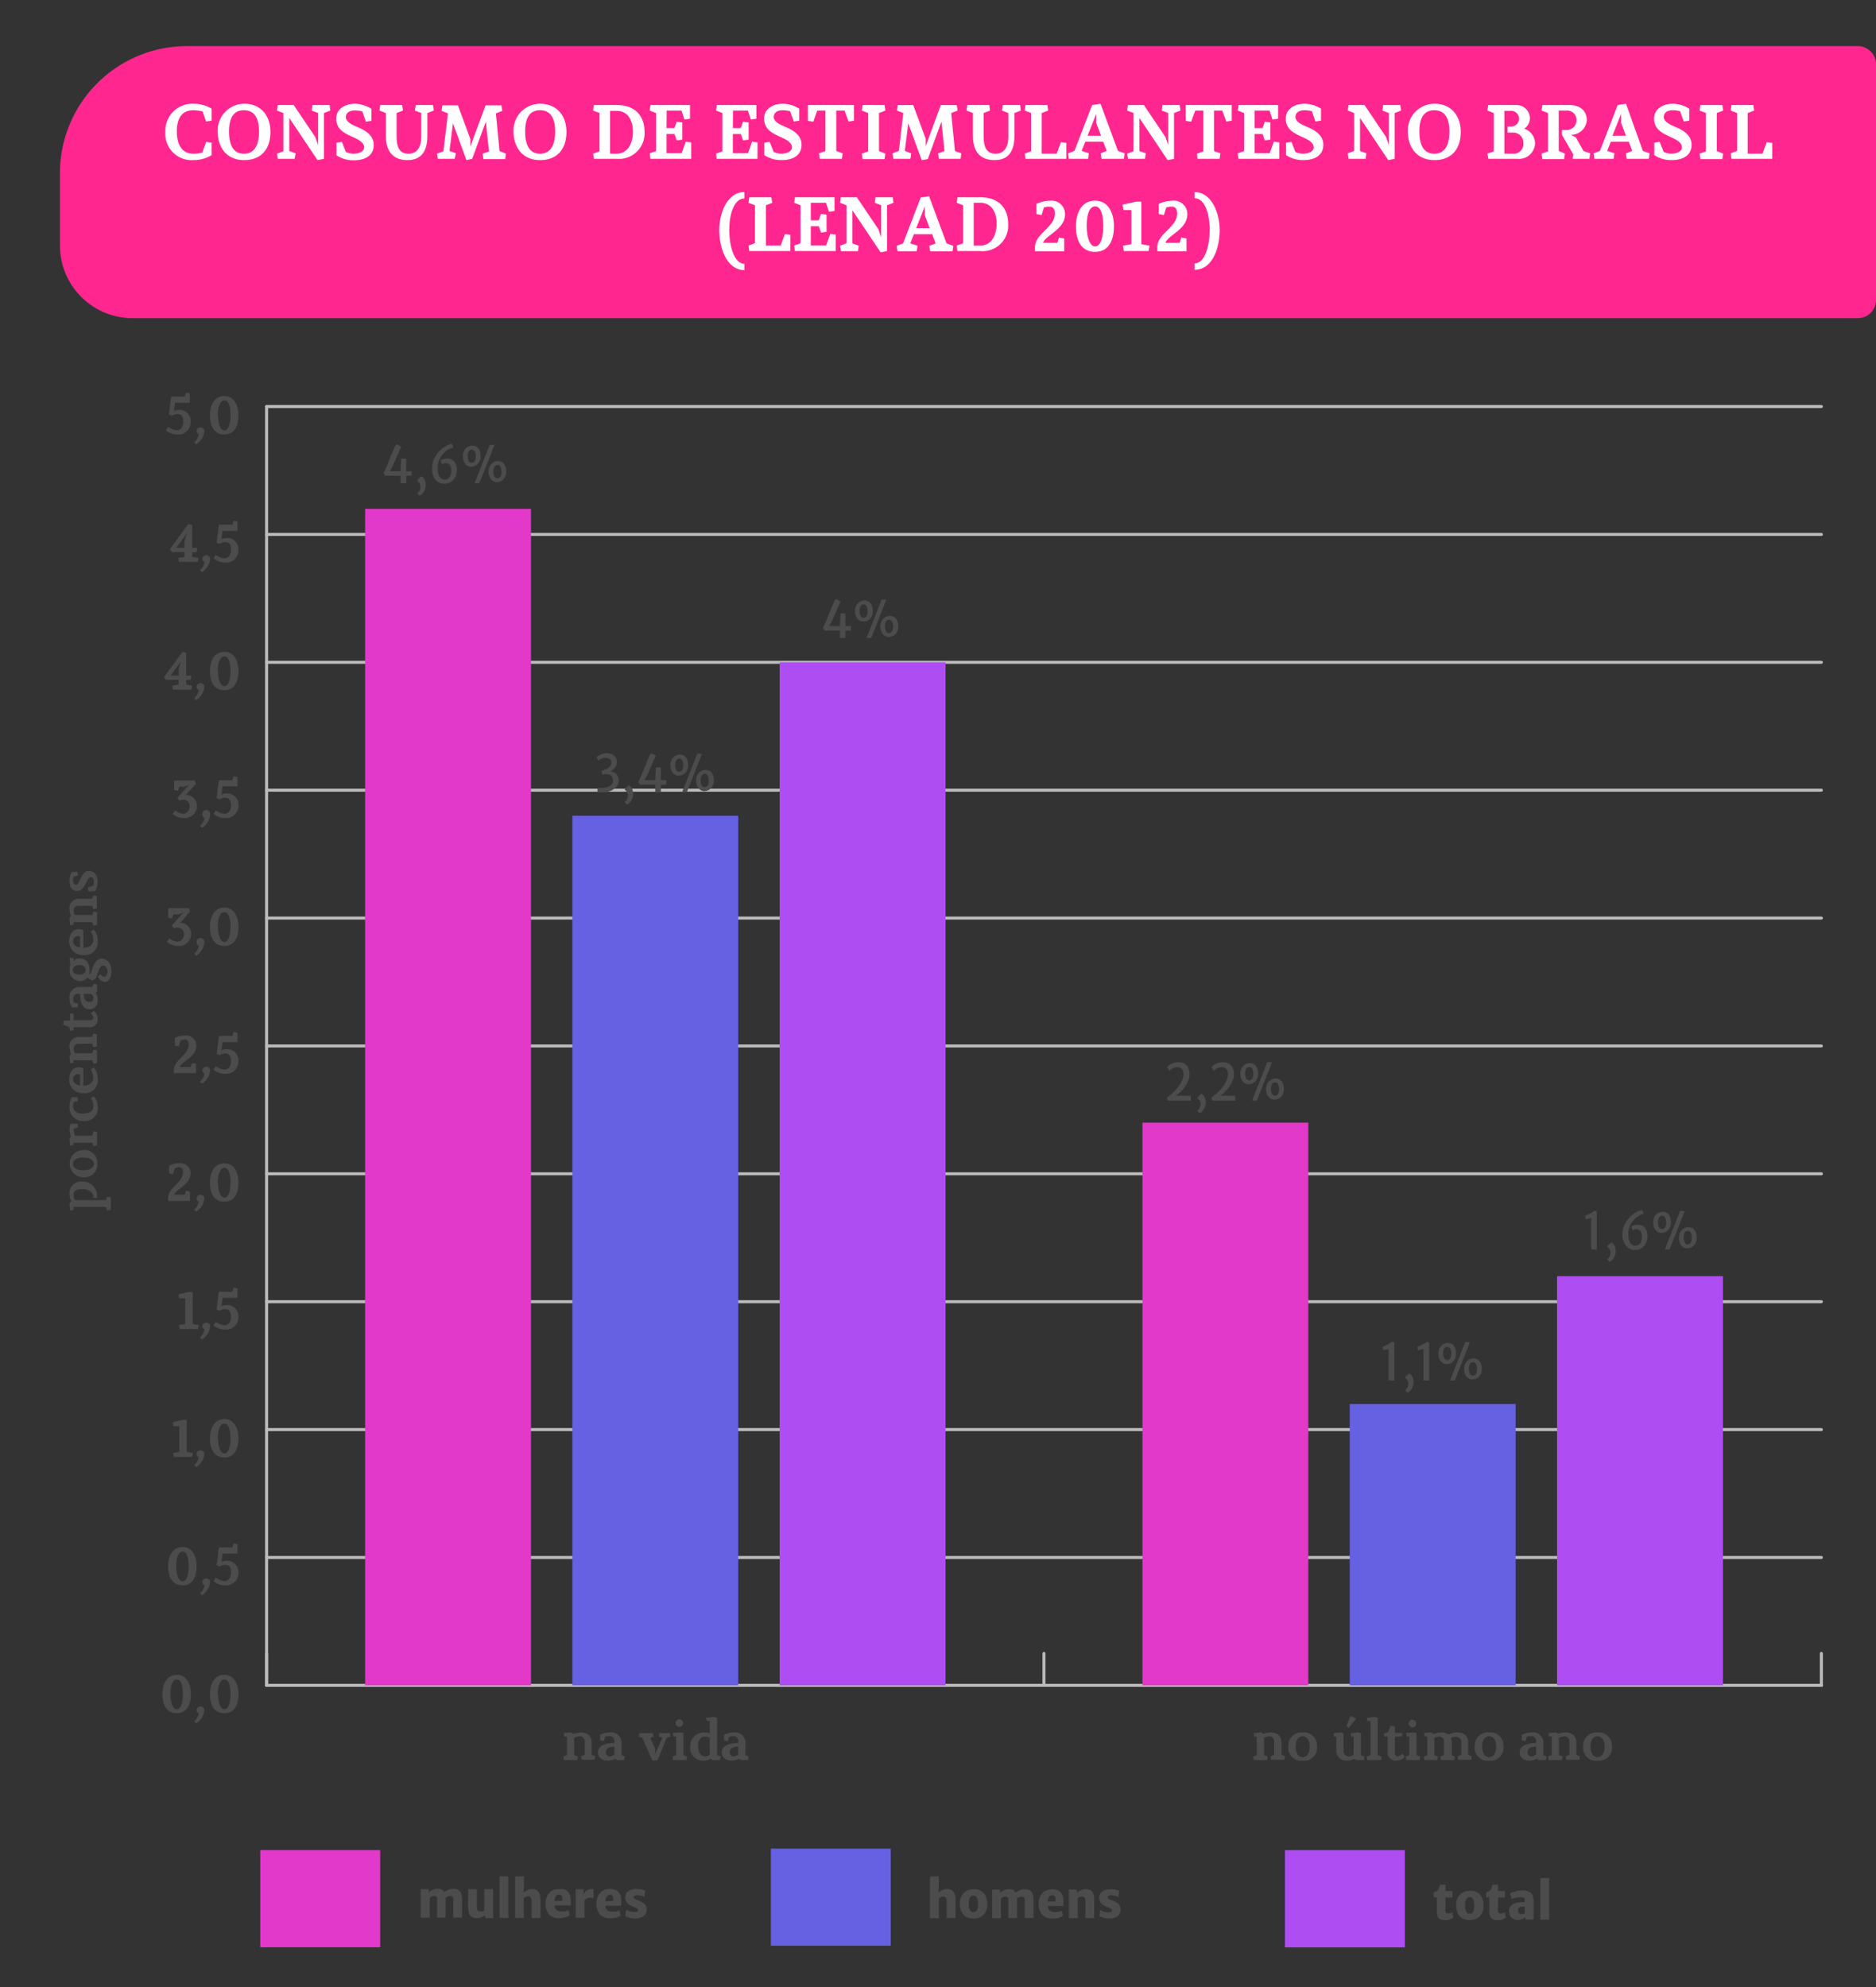 <svg id="Camada_1" data-name="Camada 1" xmlns="http://www.w3.org/2000/svg" viewBox="0 0 292.93 310.32"><rect x="0" y="0" width="292.93" height="310.32" fill="#333333" stroke="none"/><defs><style>.cls-1{fill:#efefef;opacity:0;}.cls-2{fill:#ff278f;}.cls-3{fill:#fff;}.cls-4,.cls-5{fill:none;stroke:#bcbcbc;stroke-width:0.47px;}.cls-4{stroke-linecap:round;stroke-linejoin:round;}.cls-5{stroke-miterlimit:10;}.cls-6{fill:#4c4c4c;}.cls-7{fill:#e239ca;}.cls-8{fill:#6660e2;}.cls-9{fill:#ae4ef2;}</style></defs><title>info13</title><rect id="Fundo" class="cls-1" width="292.82" height="310.32"/><g id="Título"><path class="cls-2" d="M290.09,49.68H20.7A11.34,11.34,0,0,1,9.36,38.34V27A19.84,19.84,0,0,1,29.2,7.2H290.09A2.84,2.84,0,0,1,292.93,10V46.85A2.84,2.84,0,0,1,290.09,49.68Z"/><g id="Título-2" data-name="Título"><path class="cls-3" d="M31.58,23.83l.62-1.67.85.12v1.94a5.4,5.4,0,0,1-2.84.78,4.11,4.11,0,0,1-4.39-4.4,4.22,4.22,0,0,1,4.39-4.4,5.41,5.41,0,0,1,2.84.77v1.87l-.87.13-.55-1.57a6,6,0,0,0-1.42-.19c-1.67,0-2.6,1.07-2.6,3.33,0,1.63.54,3.46,2.6,3.46A6.18,6.18,0,0,0,31.58,23.83Z"/><path class="cls-3" d="M42.23,20.6c0,2.47-1.26,4.4-4.13,4.4S34,22.81,34,20.6a4.17,4.17,0,0,1,4.14-4.4C40.78,16.2,42.23,18.13,42.23,20.6Zm-6.47-.06c0,2.27.78,3.46,2.34,3.46s2.35-1.25,2.35-3.46-.81-3.33-2.35-3.33S35.76,18.28,35.76,20.54Z"/><path class="cls-3" d="M44.25,17.65l-1-.39.12-.86h2.49l3.37,5,.44,1.25v-5l-1-.39.12-.86h2.68l.11.86-1,.39V24.8l-1,.2-4.41-6.58v5.16l1,.37L46,24.8H43.38L43.25,24l1-.39Z"/><path class="cls-3" d="M55.43,16.2A5.06,5.06,0,0,1,58,17v1.87l-.87.13-.56-1.61a4.68,4.68,0,0,0-1.14-.15c-.88,0-1.42.39-1.42,1.07,0,.87,1.43,1.34,1.89,1.57,1.26.52,2.46,1.32,2.46,2.75s-1,2.4-3.17,2.4a4.74,4.74,0,0,1-2.65-.78V22.28l.85-.12L54,23.73a3.23,3.23,0,0,0,1.11.27c1,0,1.75-.38,1.75-1,0-.95-1.43-1.42-2.26-1.83s-2.1-1-2.1-2.67C52.5,17,53.89,16.2,55.43,16.2Z"/><path class="cls-3" d="M60.25,21.21V17.65l-1-.39.12-.86H62.8l.12.86-1,.39v3.64c0,1.91.6,2.71,1.86,2.71s2-.9,2-2.69V17.65l-1-.39.15-.86h2.68l.12.86-1,.39v3.56c0,3.11-1.58,3.79-3.12,3.79S60.25,24.34,60.25,21.21Z"/><path class="cls-3" d="M72.83,25l-2.1-5.74-.54,4.3,1,.39L71,24.8H68.38L68.24,24l1-.39.7-5.91-1-.39.14-.86H71.5l1.94,5.25v1.19l2.38-6.44h2.47l.14.86-1,.39L78,23.58,79,24l-.12.85H75.48L75.36,24l1-.37L75.86,19,73.73,24.8Z"/><path class="cls-3" d="M88.45,20.6c0,2.47-1.26,4.4-4.13,4.4s-4.13-2.19-4.13-4.4a4.16,4.16,0,0,1,4.13-4.4C87,16.2,88.45,18.13,88.45,20.6ZM82,20.54c0,2.27.78,3.46,2.33,3.46s2.36-1.25,2.36-3.46-.82-3.33-2.36-3.33S82,18.28,82,20.54Z"/><path class="cls-3" d="M92.61,24l1-.37V17.65l-1-.39.12-.86h3.55c3,0,4.36,1.82,4.36,4.14a4,4,0,0,1-4.4,4.26h-3.5Zm2.65,0h1c1.76,0,2.57-1.62,2.57-3.43s-.81-3.26-2.57-3.26h-1Z"/><path class="cls-3" d="M104.08,20h1.23l.36-1,.87.12V21.8l-.86.12-.37-1h-1.23v3h2.36l.64-1.8.85.12V24.8h-6.37l-.12-.85,1-.37V17.65l-1-.39.13-.86h6.17v2.14l-.86.13-.47-1.41h-2.31Z"/><path class="cls-3" d="M114.43,20h1.24l.36-1,.86.12V21.8l-.85.12-.37-1h-1.24v3h2.37l.63-1.8.85.12V24.8h-6.37L111.8,24l1-.37V17.65l-1-.39.13-.86h6.18v2.14l-.86.13-.47-1.41h-2.32Z"/><path class="cls-3" d="M122.23,16.2a5,5,0,0,1,2.57.77v1.87l-.86.13-.57-1.61a4.68,4.68,0,0,0-1.14-.15c-.87,0-1.41.39-1.41,1.07,0,.87,1.43,1.34,1.88,1.57,1.26.52,2.46,1.32,2.46,2.75s-1,2.4-3.17,2.4a4.74,4.74,0,0,1-2.65-.78V22.28l.85-.12.62,1.57a3.17,3.17,0,0,0,1.1.27c1,0,1.75-.38,1.75-1,0-.95-1.43-1.42-2.25-1.83s-2.1-1-2.1-2.67C119.31,17,120.7,16.2,122.23,16.2Z"/><path class="cls-3" d="M133.35,16.4v2.45l-.85.13-.63-1.72h-1.29v6.32l1,.37-.12.85H128l-.12-.85,1-.37V17.26h-1.27L127,19l-.85-.13V16.4Z"/><path class="cls-3" d="M138.25,24l-.14.85H134.7l-.14-.85,1-.37V17.65l-1-.39.14-.86h3.41l.14.86-1,.39v5.93Z"/><path class="cls-3" d="M143.92,25l-2.1-5.74-.54,4.3,1,.39-.12.85h-2.66l-.15-.85,1-.39.7-5.91-1-.39.13-.86h2.41l1.95,5.25v1.19l2.37-6.44h2.47l.15.86-1,.39.58,5.93,1,.37-.12.85h-3.39l-.12-.85,1-.37L147,19l-2.13,5.84Z"/><path class="cls-3" d="M151.92,21.21V17.65l-1-.39.12-.86h3.43l.12.86-1,.39v3.64c0,1.91.6,2.71,1.86,2.71s2-.9,2-2.69V17.65l-1-.39.14-.86h2.69l.12.86-1,.39v3.56c0,3.11-1.57,3.79-3.12,3.79S151.92,24.34,151.92,21.21Z"/><path class="cls-3" d="M163.66,17.26l-1,.39V24H165l.66-1.8.85.12V24.8h-6.37L160,24l1-.39V17.65l-1-.39.12-.86h3.43Z"/><path class="cls-3" d="M174.56,23.56l1.06.39-.13.85H172l-.14-.85.95-.39-.54-1.43h-2.81l-.57,1.43,1.13.38-.12.86h-3l-.13-.85,1-.39,2.76-7.16,1.31-.2Zm-3.39-5.78-1.35,3.41h2.1l-.75-2Z"/><path class="cls-3" d="M177,17.65l-1-.39.12-.86h2.49l3.37,5,.43,1.25v-5l-1-.39.12-.86h2.67l.12.86-1,.39V24.8l-1,.2-4.41-6.58v5.16l1,.37-.13.85h-2.65L176,24l1-.39Z"/><path class="cls-3" d="M192.33,16.4v2.45l-.85.13-.63-1.72h-1.29v6.32l1,.37-.12.85H187L186.9,24l1-.37V17.26h-1.27L186,19l-.85-.13V16.4Z"/><path class="cls-3" d="M195.9,20h1.24l.36-1,.86.12V21.8l-.85.12-.37-1H195.9v3h2.36l.64-1.8.85.12V24.8h-6.37l-.12-.85,1-.37V17.65l-1-.39.13-.86h6.18v2.14l-.87.13-.46-1.41H195.9Z"/><path class="cls-3" d="M203.7,16.2a5,5,0,0,1,2.57.77v1.87l-.87.13-.56-1.61a4.68,4.68,0,0,0-1.14-.15c-.88,0-1.42.39-1.42,1.07,0,.87,1.43,1.34,1.89,1.57,1.26.52,2.46,1.32,2.46,2.75s-1,2.4-3.17,2.4a4.74,4.74,0,0,1-2.65-.78V22.28l.85-.12.61,1.57a3.23,3.23,0,0,0,1.11.27c1,0,1.75-.38,1.75-1,0-.95-1.43-1.42-2.26-1.83s-2.1-1-2.1-2.67C200.77,17,202.16,16.2,203.7,16.2Z"/><path class="cls-3" d="M211.45,17.65l-1-.39.12-.86h2.49l3.37,5,.43,1.25v-5l-1-.39.12-.86h2.67l.12.86-1,.39V24.8l-1,.2-4.41-6.58v5.16l1,.37-.13.85h-2.65l-.13-.85,1-.39Z"/><path class="cls-3" d="M228.09,20.6c0,2.47-1.26,4.4-4.12,4.4s-4.14-2.19-4.14-4.4A4.16,4.16,0,0,1,224,16.2C226.64,16.2,228.09,18.13,228.09,20.6Zm-6.46-.06c0,2.27.78,3.46,2.34,3.46s2.35-1.25,2.35-3.46-.82-3.33-2.35-3.33S221.63,18.28,221.63,20.54Z"/><path class="cls-3" d="M232.25,24l1-.37V17.65l-1-.39.13-.86h4.33a2.1,2.1,0,0,1,2.18,2A2,2,0,0,1,238,20.1a2.42,2.42,0,0,1,1.69,2.29,2.51,2.51,0,0,1-2.78,2.41h-4.5Zm4.3,0a1.53,1.53,0,0,0,1.32-1.68,1.58,1.58,0,0,0-1.58-1.62h-.89v-.94h.51a1.23,1.23,0,1,0-.1-2.45h-.91V24Z"/><path class="cls-3" d="M244.36,24l-.14.85h-3.38l-.13-.85,1-.37V17.65l-1-.39.14-.86H245c1.8,0,2.77.93,2.77,2.41a2.47,2.47,0,0,1-2.5,2.24l.79.4,1.2,2.13,1.05.37-.13.85h-2.63l.12-.66-1.78-3.09v-.76h.77a1.5,1.5,0,0,0,1.5-1.48,1.46,1.46,0,0,0-1.6-1.55h-1.17v6.3Z"/><path class="cls-3" d="M256.52,23.56l1.06.39-.13.85H254l-.13-.85,1-.39-.54-1.43h-2.81l-.57,1.43,1.13.38-.12.86h-3l-.13-.85,1-.39,2.76-7.16,1.3-.2Zm-3.39-5.78-1.35,3.41h2.1l-.75-2Z"/><path class="cls-3" d="M261.2,16.2a5,5,0,0,1,2.57.77v1.87l-.86.13-.57-1.61a4.68,4.68,0,0,0-1.14-.15c-.87,0-1.41.39-1.41,1.07,0,.87,1.43,1.34,1.88,1.57,1.26.52,2.46,1.32,2.46,2.75s-1,2.4-3.17,2.4a4.76,4.76,0,0,1-2.65-.78V22.28l.85-.12.62,1.57a3.17,3.17,0,0,0,1.1.27c1,0,1.75-.38,1.75-1,0-.95-1.43-1.42-2.25-1.83s-2.1-1-2.1-2.67C258.28,17,259.67,16.2,261.2,16.2Z"/><path class="cls-3" d="M269.07,24l-.14.85h-3.41l-.14-.85,1-.37V17.65l-1-.39.14-.86h3.41l.14.86-1,.39v5.93Z"/><path class="cls-3" d="M273.9,17.26l-1,.39V24h2.31l.66-1.8.85.12V24.8h-6.36l-.12-.85,1-.39V17.65l-1-.39.12-.86h3.43Z"/><path class="cls-3" d="M112.31,35.91c0-2.48,1.15-5.92,3.93-5.92v1c-1.65,0-2.37,2.54-2.37,4.9s.7,5.3,2.37,5.3v1C113.26,42.11,112.31,38.37,112.31,35.91Z"/><path class="cls-3" d="M120.59,31.66l-1,.39v6.3h2.31l.66-1.8.85.12V39.2H117l-.12-.85,1-.39V32.05l-1-.39.12-.86h3.43Z"/><path class="cls-3" d="M126.6,34.4h1.24l.36-1,.86.12V36.2l-.85.12-.37-1H126.6v3H129l.64-1.8.85.12V39.2h-6.37l-.12-.85,1-.37V32.05l-1-.39.13-.86h6.18v2.14l-.87.13-.46-1.41H126.6Z"/><path class="cls-3" d="M132.17,32.05l-1-.39.12-.86h2.5l3.37,5,.43,1.25v-5l-1-.39.12-.86h2.68l.12.86-1,.39V39.2l-1,.2-4.42-6.58V38l1,.37-.13.85h-2.65l-.14-.85,1-.39Z"/><path class="cls-3" d="M147.8,38l1.06.39-.13.85h-3.49l-.14-.85,1-.39-.54-1.43H142.7L142.13,38l1.13.38-.12.86h-3l-.13-.85,1-.39,2.76-7.16,1.3-.2Zm-3.39-5.78-1.35,3.41h2.1l-.75-2Z"/><path class="cls-3" d="M149.39,38.35l1-.37V32.05l-1-.39.12-.86h3.55c3,0,4.36,1.82,4.36,4.14A4,4,0,0,1,153,39.2h-3.5Zm2.65,0h1c1.76,0,2.58-1.62,2.58-3.43s-.82-3.26-2.58-3.26h-1Z"/><path class="cls-3" d="M163,32.4l-.36,1.19-.8-.16V31.84a5.1,5.1,0,0,1,2.11-.5,2.1,2.1,0,0,1,2.35,2.09c0,2.4-3,3.25-3.43,4.49h2.22l.27-.83.81.15v2h-4.56v-.64c0-2.14,3.11-3.09,3.11-5.26,0-.79-.38-1.07-.81-1.07A2.37,2.37,0,0,0,163,32.4Z"/><path class="cls-3" d="M173.94,35.33c0,1.87-.63,4-2.94,4s-3-2-3-4,.83-4,3-4S173.94,33.45,173.94,35.33Zm-4.26,0c0,1.51.41,3.15,1.32,3.15s1.27-1.63,1.27-3.15S172,32.23,171,32.23,169.68,33.77,169.68,35.28Z"/><path class="cls-3" d="M176.66,38.13V32.8h-1.22l-.16-.84,2.13-.48h.81v6.65l1.27.24-.15.83h-3.85l-.15-.84Z"/><path class="cls-3" d="M182.1,32.4l-.36,1.19-.8-.16V31.84a5,5,0,0,1,2.11-.5,2.1,2.1,0,0,1,2.35,2.09c0,2.4-3,3.25-3.43,4.49h2.22l.27-.83.81.15v2h-4.56v-.64c0-2.14,3.1-3.09,3.1-5.26,0-.79-.37-1.07-.8-1.07A2.37,2.37,0,0,0,182.1,32.4Z"/><path class="cls-3" d="M188.89,35.85c0-2.36-.72-4.9-2.37-4.9V30c2.78,0,3.93,3.44,3.93,5.92s-.95,6.2-3.93,6.2v-1C188.2,41.15,188.89,38.22,188.89,35.85Z"/></g></g><g id="Gráfico"><line class="cls-4" x1="41.63" y1="263.17" x2="284.4" y2="263.17"/><line class="cls-5" x1="41.63" y1="263.17" x2="41.63" y2="258.18"/><line class="cls-4" x1="163.01" y1="263.17" x2="163.01" y2="258.18"/><line class="cls-4" x1="284.4" y1="263.17" x2="284.4" y2="258.18"/><path class="cls-6" d="M29.81,264.53c0,1.4-.47,3-2.2,3s-2.26-1.54-2.26-3,.63-3,2.26-3S29.81,263.13,29.81,264.53Zm-3.2,0c0,1.14.31,2.37,1,2.37s.95-1.22.95-2.37-.23-2.28-.95-2.28S26.61,263.36,26.61,264.49Z"/><path class="cls-6" d="M31.92,267a2.78,2.78,0,0,1-1.28,2.1l-.32-.33a1.83,1.83,0,0,0,.71-1.3H30.9a.71.71,0,0,1-.21-.47.62.62,0,0,1,1.23,0Z"/><path class="cls-6" d="M37.24,264.53c0,1.4-.47,3-2.21,3s-2.25-1.54-2.25-3,.62-3,2.25-3S37.24,263.13,37.24,264.53Zm-3.2,0c0,1.14.31,2.37,1,2.37s.95-1.22.95-2.37-.23-2.28-.95-2.28S34,263.36,34,264.49Z"/><path class="cls-6" d="M30.71,244.56c0,1.41-.47,3-2.2,3s-2.26-1.54-2.26-3,.63-3,2.26-3S30.71,243.16,30.71,244.56Zm-3.2,0c0,1.14.31,2.37,1,2.37s.95-1.22.95-2.37-.23-2.28-.95-2.28S27.51,243.39,27.51,244.52Z"/><path class="cls-6" d="M32.82,247a2.78,2.78,0,0,1-1.28,2.1l-.32-.33a1.83,1.83,0,0,0,.71-1.3H31.8a.69.69,0,0,1-.21-.47.62.62,0,0,1,1.23,0Z"/><path class="cls-6" d="M35.44,243.71a1.75,1.75,0,0,1,1.79,1.84,1.93,1.93,0,0,1-2.11,2,2.74,2.74,0,0,1-1.77-.66l.36-.55a2.37,2.37,0,0,0,1.36.54c.52,0,1-.43,1-1.31s-.29-1.21-.9-1.21a1.57,1.57,0,0,0-.87.27l-.48-.2.36-2.8h2.1l.2-.62.6.12v1.47H34.75l-.17,1.3A2,2,0,0,1,35.44,243.71Z"/><path class="cls-6" d="M28,226.7v-4h-.92l-.12-.63,1.6-.36h.61v5l.95.18-.11.62H27.15l-.11-.63Z"/><path class="cls-6" d="M31.92,227a2.78,2.78,0,0,1-1.28,2.1l-.32-.33a1.83,1.83,0,0,0,.71-1.3H30.9a.69.69,0,0,1-.21-.47.62.62,0,0,1,1.23,0Z"/><path class="cls-6" d="M37.24,224.59c0,1.41-.47,3-2.21,3s-2.25-1.54-2.25-3,.62-3,2.25-3S37.24,223.19,37.24,224.59Zm-3.2,0c0,1.13.31,2.36,1,2.36s.95-1.22.95-2.36-.23-2.29-.95-2.29S34,223.42,34,224.56Z"/><path class="cls-6" d="M28.93,206.73v-4H28l-.12-.63,1.6-.36h.61v5l.95.18-.11.62H28.05l-.11-.63Z"/><path class="cls-6" d="M32.82,207.06a2.78,2.78,0,0,1-1.28,2.1l-.32-.32a1.87,1.87,0,0,0,.71-1.31H31.8a.69.69,0,0,1-.21-.47.62.62,0,0,1,1.23,0Z"/><path class="cls-6" d="M35.44,203.77a1.75,1.75,0,0,1,1.79,1.84,1.93,1.93,0,0,1-2.11,2,2.68,2.68,0,0,1-1.77-.66l.36-.55a2.37,2.37,0,0,0,1.36.54c.52,0,1-.43,1-1.31,0-.73-.29-1.21-.9-1.21a1.57,1.57,0,0,0-.87.27l-.49-.19.36-2.8h2.11l.2-.62.6.11v1.47H34.75l-.17,1.3A2,2,0,0,1,35.44,203.77Z"/><path class="cls-6" d="M27.28,182.46l-.27.89-.6-.12V182a3.85,3.85,0,0,1,1.58-.37,1.58,1.58,0,0,1,1.77,1.57c0,1.8-2.28,2.44-2.58,3.37h1.67l.2-.62.61.11v1.47H26.24v-.48c0-1.61,2.33-2.32,2.33-4,0-.59-.28-.8-.61-.8A1.79,1.79,0,0,0,27.28,182.46Z"/><path class="cls-6" d="M31.92,187.09a2.76,2.76,0,0,1-1.28,2.1l-.32-.32a1.87,1.87,0,0,0,.71-1.31H30.9a.67.67,0,0,1-.21-.47.62.62,0,0,1,1.23,0Z"/><path class="cls-6" d="M37.24,184.65c0,1.41-.47,3-2.21,3s-2.25-1.54-2.25-3,.62-3,2.25-3S37.24,183.25,37.24,184.65Zm-3.2,0c0,1.13.31,2.37,1,2.37s.95-1.23.95-2.37-.23-2.29-.95-2.29S34,183.48,34,184.62Z"/><path class="cls-6" d="M28.18,162.49l-.27.89-.6-.12v-1.19a3.7,3.7,0,0,1,1.58-.37,1.58,1.58,0,0,1,1.77,1.56c0,1.8-2.28,2.44-2.58,3.37h1.67L30,166l.61.12v1.46H27.14v-.47c0-1.62,2.33-2.33,2.33-4,0-.59-.28-.8-.61-.8A1.79,1.79,0,0,0,28.18,162.49Z"/><path class="cls-6" d="M32.82,167.12a2.76,2.76,0,0,1-1.28,2.1l-.32-.32a1.87,1.87,0,0,0,.71-1.31H31.8a.67.67,0,0,1-.21-.47.62.62,0,0,1,1.23,0Z"/><path class="cls-6" d="M35.44,163.83a1.75,1.75,0,0,1,1.79,1.85,1.92,1.92,0,0,1-2.11,2,2.73,2.73,0,0,1-1.77-.65l.36-.55a2.44,2.44,0,0,0,1.36.54c.52,0,1-.44,1-1.32,0-.73-.29-1.2-.9-1.2a1.5,1.5,0,0,0-.87.27l-.48-.2.36-2.8h2.1l.2-.62.6.11v1.47H34.75L34.58,164A1.85,1.85,0,0,1,35.44,163.83Z"/><path class="cls-6" d="M29.86,145.82a1.91,1.91,0,0,1-2.09,1.89,2.57,2.57,0,0,1-1.7-.65l.37-.55a2.27,2.27,0,0,0,1.28.54,1.11,1.11,0,0,0,1-1.2c0-.66-.42-1-1.16-1l-.42.08-.3-.42,1.78-2-.74.28h-.8l-.21.63-.6-.12v-1.47h3.21l.22.48-1.55,1.78A1.73,1.73,0,0,1,29.86,145.82Z"/><path class="cls-6" d="M31.92,147.16a2.76,2.76,0,0,1-1.28,2.09l-.32-.32a1.85,1.85,0,0,0,.71-1.31H30.9a.67.67,0,0,1-.21-.46.62.62,0,1,1,1.23,0Z"/><path class="cls-6" d="M37.24,144.72c0,1.4-.47,3-2.21,3s-2.25-1.54-2.25-3,.62-3,2.25-3S37.24,143.31,37.24,144.72Zm-3.2,0c0,1.13.31,2.37,1,2.37s.95-1.23.95-2.37-.23-2.29-.95-2.29S34,143.55,34,144.68Z"/><path class="cls-6" d="M30.76,125.85a1.91,1.91,0,0,1-2.09,1.89,2.57,2.57,0,0,1-1.7-.65l.37-.55a2.27,2.27,0,0,0,1.28.54,1.12,1.12,0,0,0,1-1.2c0-.66-.42-1-1.16-1L28,125l-.3-.42,1.78-2-.74.28H28l-.21.63-.6-.12v-1.47h3.21l.22.48L29,124.13A1.71,1.71,0,0,1,30.76,125.85Z"/><path class="cls-6" d="M32.82,127.19a2.76,2.76,0,0,1-1.28,2.09l-.32-.32a1.83,1.83,0,0,0,.71-1.3H31.8a.71.71,0,0,1-.21-.47.62.62,0,1,1,1.23,0Z"/><path class="cls-6" d="M35.44,123.89a1.75,1.75,0,0,1,1.79,1.85,1.92,1.92,0,0,1-2.11,2,2.73,2.73,0,0,1-1.77-.65l.36-.55a2.44,2.44,0,0,0,1.36.54c.52,0,1-.43,1-1.32,0-.72-.29-1.2-.9-1.2a1.57,1.57,0,0,0-.87.27l-.48-.2.36-2.8h2.1l.2-.62.6.12v1.46H34.75l-.17,1.31A1.85,1.85,0,0,1,35.44,123.89Z"/><path class="cls-6" d="M25.62,105.72l2.88-3.93.57.15v3.57h.83l-.16.65h-.67v.73l.95.18-.12.62H27l-.11-.63,1-.17v-.73h-2Zm2.68-2.49-1.67,2.28h1.28v-1.08Z"/><path class="cls-6" d="M31.92,107.22a2.8,2.8,0,0,1-1.28,2.1l-.32-.33a1.83,1.83,0,0,0,.71-1.3H30.9a.71.71,0,0,1-.21-.47.62.62,0,0,1,1.23,0Z"/><path class="cls-6" d="M37.24,104.78c0,1.4-.47,3-2.21,3s-2.25-1.54-2.25-3,.62-3,2.25-3S37.24,103.37,37.24,104.78Zm-3.2,0c0,1.14.31,2.37,1,2.37s.95-1.22.95-2.37-.23-2.28-.95-2.28S34,103.61,34,104.74Z"/><path class="cls-6" d="M26.52,85.75l2.88-3.93L30,82v3.57h.83l-.16.66H30v.72l1,.18-.12.62H27.94l-.11-.63,1-.17V86.2h-2Zm2.68-2.49-1.67,2.28h1.28V84.46Z"/><path class="cls-6" d="M32.82,87.25a2.8,2.8,0,0,1-1.28,2.1L31.22,89a1.83,1.83,0,0,0,.71-1.3H31.8a.71.71,0,0,1-.21-.47.62.62,0,0,1,1.23,0Z"/><path class="cls-6" d="M35.44,84a1.75,1.75,0,0,1,1.79,1.85,1.93,1.93,0,0,1-2.11,2,2.74,2.74,0,0,1-1.77-.66l.36-.55a2.37,2.37,0,0,0,1.36.54c.52,0,1-.43,1-1.31s-.29-1.21-.9-1.21a1.57,1.57,0,0,0-.87.27l-.48-.2.36-2.8h2.1l.2-.62.6.12v1.47H34.75l-.17,1.3A2,2,0,0,1,35.44,84Z"/><path class="cls-6" d="M28,64a1.75,1.75,0,0,1,1.78,1.85,1.93,1.93,0,0,1-2.1,2,2.76,2.76,0,0,1-1.78-.66l.36-.55a2.42,2.42,0,0,0,1.36.54c.52,0,1-.43,1-1.31s-.29-1.21-.9-1.21a1.57,1.57,0,0,0-.86.27l-.49-.2.36-2.8h2.11l.2-.62.6.12v1.47H27.33l-.17,1.3A2,2,0,0,1,28,64Z"/><path class="cls-6" d="M31.92,67.28a2.78,2.78,0,0,1-1.28,2.1l-.32-.33a1.83,1.83,0,0,0,.71-1.3H30.9a.71.71,0,0,1-.21-.47.62.62,0,0,1,1.23,0Z"/><path class="cls-6" d="M37.24,64.84c0,1.4-.47,3-2.21,3s-2.25-1.54-2.25-3,.62-3,2.25-3S37.24,63.44,37.24,64.84Zm-3.2,0c0,1.14.31,2.37,1,2.37S36,66,36,64.8s-.23-2.28-.95-2.28S34,63.67,34,64.8Z"/><line class="cls-4" x1="41.63" y1="263.17" x2="41.63" y2="63.48"/><line class="cls-4" x1="41.63" y1="263.17" x2="284.4" y2="263.17"/><line class="cls-4" x1="41.63" y1="243.2" x2="284.4" y2="243.2"/><line class="cls-4" x1="41.63" y1="223.23" x2="284.4" y2="223.23"/><line class="cls-4" x1="41.63" y1="203.26" x2="284.4" y2="203.26"/><line class="cls-4" x1="41.63" y1="183.29" x2="284.4" y2="183.29"/><line class="cls-4" x1="41.63" y1="163.33" x2="284.4" y2="163.33"/><line class="cls-4" x1="41.63" y1="143.36" x2="284.4" y2="143.36"/><line class="cls-4" x1="41.63" y1="123.39" x2="284.4" y2="123.39"/><line class="cls-4" x1="41.63" y1="103.42" x2="284.4" y2="103.42"/><line class="cls-4" x1="41.63" y1="83.45" x2="284.4" y2="83.45"/><line class="cls-4" x1="41.63" y1="63.48" x2="284.4" y2="63.48"/><rect class="cls-7" x="40.64" y="288.9" width="18.72" height="15.17"/><rect class="cls-7" x="57.01" y="79.46" width="25.9" height="183.71"/><rect class="cls-7" x="178.39" y="175.31" width="25.9" height="87.86"/><rect class="cls-8" x="120.37" y="288.66" width="18.72" height="15.17"/><rect class="cls-8" x="89.37" y="127.38" width="25.9" height="135.79"/><rect class="cls-8" x="210.76" y="219.24" width="25.9" height="43.93"/><rect class="cls-9" x="200.64" y="288.91" width="18.72" height="15.17"/><rect class="cls-9" x="121.74" y="103.42" width="25.9" height="159.75"/><rect class="cls-9" x="243.13" y="199.27" width="25.9" height="63.9"/><path class="cls-6" d="M225.58,299.82a1.39,1.39,0,0,1-.73-.16.86.86,0,0,1-.39-.48,2.31,2.31,0,0,1-.11-.8v-2.12h-.49v-.77a3.16,3.16,0,0,0,.46-.18.59.59,0,0,0,.27-.27c0-.06.06-.13.09-.22l.1-.27c0-.09.07-.18.1-.26h.83v1h1.09v1h-1.09v1.58a2.87,2.87,0,0,0,0,.61q0,.19.15.24a.58.58,0,0,0,.29.05.82.82,0,0,0,.21,0l.23-.07a.61.61,0,0,0,.18-.08l.15.8a.92.92,0,0,1-.31.21,2,2,0,0,1-.49.17A2.32,2.32,0,0,1,225.58,299.82Z"/><path class="cls-6" d="M229.48,299.82a2.33,2.33,0,0,1-1-.19,1.67,1.67,0,0,1-.65-.52,2.12,2.12,0,0,1-.35-.76,3.84,3.84,0,0,1-.11-.91,2.59,2.59,0,0,1,.29-1.2,1.89,1.89,0,0,1,.77-.74,2.4,2.4,0,0,1,1.12-.25,2.09,2.09,0,0,1,1.24.33,1.72,1.72,0,0,1,.66.86,3,3,0,0,1,.19,1.18,2.49,2.49,0,0,1-.28,1.21,1.83,1.83,0,0,1-.77.74A2.37,2.37,0,0,1,229.48,299.82Zm0-1a.56.56,0,0,0,.56-.31,2.14,2.14,0,0,0,.16-.95,3.37,3.37,0,0,0-.06-.66,1.08,1.08,0,0,0-.22-.47.51.51,0,0,0-.41-.18.59.59,0,0,0-.58.31,2.22,2.22,0,0,0-.16.93,2.81,2.81,0,0,0,.07.67,1.07,1.07,0,0,0,.22.48A.52.52,0,0,0,229.51,298.82Z"/><path class="cls-6" d="M233.77,299.82a1.37,1.37,0,0,1-.72-.16.86.86,0,0,1-.39-.48,2.29,2.29,0,0,1-.12-.8v-2.12h-.48v-.77a3.16,3.16,0,0,0,.46-.18.53.53,0,0,0,.26-.27,1.65,1.65,0,0,0,.09-.22l.11-.27c0-.09.07-.18.1-.26h.83v1H235v1h-1.09v1.58a3,3,0,0,0,0,.61.32.32,0,0,0,.15.24.6.6,0,0,0,.29.05.86.86,0,0,0,.22,0l.23-.07a.54.54,0,0,0,.17-.08l.16.8a1,1,0,0,1-.31.21,2.09,2.09,0,0,1-.5.17A2.27,2.27,0,0,1,233.77,299.82Z"/><path class="cls-6" d="M237,299.82a1.37,1.37,0,0,1-.72-.18,1.22,1.22,0,0,1-.48-.5,1.61,1.61,0,0,1-.17-.74,1.19,1.19,0,0,1,.2-.68,1.32,1.32,0,0,1,.56-.45,2.21,2.21,0,0,1,.55-.17,4.11,4.11,0,0,1,.6-.08l.56,0,.2.26-.2.44-.27,0-.27,0-.2.06a.82.82,0,0,0-.22.16.45.45,0,0,0-.1.34.59.59,0,0,0,.16.46.57.57,0,0,0,.37.14.78.78,0,0,0,.22,0l.19-.07a.31.31,0,0,0,.12-.09l.22.3-.15.34a1.83,1.83,0,0,1-.46.3A1.53,1.53,0,0,1,237,299.82Zm2.46-.06h-1.29v-.66h-.07v-2.36q0-.3-.15-.39a.88.88,0,0,0-.44-.09,2.89,2.89,0,0,0-.5,0,2.71,2.71,0,0,0-.51.11,2.15,2.15,0,0,0-.43.16l-.28-.85a1.92,1.92,0,0,1,.45-.21,4.33,4.33,0,0,1,.66-.2,3.65,3.65,0,0,1,.74-.08,2.79,2.79,0,0,1,1.06.17,1,1,0,0,1,.58.53,2.23,2.23,0,0,1,.18,1Z"/><path class="cls-6" d="M240.52,299.76v-6.5h1.37v6.5Z"/><path class="cls-6" d="M145.21,299.52V293h1.37v1.68l-.07,1,0-.12a1.6,1.6,0,0,1,.34-.26,2.28,2.28,0,0,1,.47-.23,1.71,1.71,0,0,1,.55-.09,1.14,1.14,0,0,1,1,.41,2.13,2.13,0,0,1,.33,1.32v2.79h-1.38V297a1.18,1.18,0,0,0-.13-.68.44.44,0,0,0-.41-.16,1.16,1.16,0,0,0-.32.06.94.94,0,0,0-.35.22v3.1Z"/><path class="cls-6" d="M152,299.58a2.27,2.27,0,0,1-1-.19,1.6,1.6,0,0,1-.65-.52,2.14,2.14,0,0,1-.36-.76,3.39,3.39,0,0,1-.1-.91,2.37,2.37,0,0,1,.29-1.2,1.87,1.87,0,0,1,.76-.74,2.4,2.4,0,0,1,1.12-.25,2.07,2.07,0,0,1,1.24.33,1.79,1.79,0,0,1,.67.86,3.48,3.48,0,0,1,.19,1.18,2.49,2.49,0,0,1-.29,1.21,1.81,1.81,0,0,1-.76.74A2.4,2.4,0,0,1,152,299.58Zm0-1a.57.57,0,0,0,.56-.31,2.29,2.29,0,0,0,.16-.95,3.34,3.34,0,0,0-.07-.66,1,1,0,0,0-.21-.47A.53.53,0,0,0,152,296a.58.58,0,0,0-.57.31,2.07,2.07,0,0,0-.16.93,3.48,3.48,0,0,0,.06.67,1.19,1.19,0,0,0,.22.48A.55.55,0,0,0,152,298.58Z"/><path class="cls-6" d="M154.92,299.52v-4.46h1.24l0,.48a2.81,2.81,0,0,1,.36-.24,2.06,2.06,0,0,1,.48-.21,1.65,1.65,0,0,1,.54-.09,1.27,1.27,0,0,1,.7.15,1,1,0,0,1,.43.54,3.06,3.06,0,0,1,.14,1v2.82h-1.36V297a2.17,2.17,0,0,0,0-.51.45.45,0,0,0-.16-.26.49.49,0,0,0-.31-.07,1,1,0,0,0-.35.07.93.93,0,0,0-.33.21v3.1Zm3.86-3.06-.22-.89a1.54,1.54,0,0,1,.31-.23,2.43,2.43,0,0,1,.51-.24,1.87,1.87,0,0,1,.64-.1,1.61,1.61,0,0,1,.73.15,1,1,0,0,1,.46.53,2.63,2.63,0,0,1,.17,1v2.81H160V297a2.17,2.17,0,0,0,0-.51.39.39,0,0,0-.17-.25.48.48,0,0,0-.31-.07.86.86,0,0,0-.41.1A2,2,0,0,0,158.78,296.46Z"/><path class="cls-6" d="M164.27,299.58a2,2,0,0,1-1.56-.61,2.92,2.92,0,0,1-.28-2.86,1.88,1.88,0,0,1,.72-.81,2.13,2.13,0,0,1,1.13-.29,2.84,2.84,0,0,1,.66.08,1.55,1.55,0,0,1,.56.28,1.49,1.49,0,0,1,.4.56,2.26,2.26,0,0,1,.15.89c0,.16,0,.31,0,.45s0,.27,0,.36h-3.13l.08-.72h1.82a1.86,1.86,0,0,0,0-.54.69.69,0,0,0-.17-.33.53.53,0,0,0-.34-.1.62.62,0,0,0-.4.13.87.87,0,0,0-.24.48,3.36,3.36,0,0,0-.08.93,1.41,1.41,0,0,0,.13.63.84.84,0,0,0,.36.34,1.41,1.41,0,0,0,.57.11,3.07,3.07,0,0,0,.42,0,2.59,2.59,0,0,0,.42-.09,1.58,1.58,0,0,0,.29-.1l.21.76a1.38,1.38,0,0,1-.39.23,2.12,2.12,0,0,1-.57.18A3.14,3.14,0,0,1,164.27,299.58Z"/><path class="cls-6" d="M166.91,299.52v-4.46h1.24l0,.52a2.14,2.14,0,0,1,.83-.49,1.71,1.71,0,0,1,.55-.09,1.15,1.15,0,0,1,1,.37,2.07,2.07,0,0,1,.32,1.34v2.81h-1.36V297a1.3,1.3,0,0,0-.12-.67.42.42,0,0,0-.42-.17l-.22,0-.24.09a1.16,1.16,0,0,0-.21.16v3.1Z"/><path class="cls-6" d="M171.65,299.22l.14-1a.93.93,0,0,0,.25.15,2.35,2.35,0,0,0,.45.17,1.91,1.91,0,0,0,.54.08,1.07,1.07,0,0,0,.47-.08.26.26,0,0,0,.14-.24.3.3,0,0,0-.1-.21,1.39,1.39,0,0,0-.28-.16l-.38-.15a3,3,0,0,1-.74-.39,1.23,1.23,0,0,1-.38-.48,1.48,1.48,0,0,1-.12-.61,1.12,1.12,0,0,1,.24-.72,1.51,1.51,0,0,1,.63-.43,2.75,2.75,0,0,1,.88-.14,3.49,3.49,0,0,1,.86.09,1.69,1.69,0,0,1,.49.18l-.12,1a1.09,1.09,0,0,0-.24-.16A3,3,0,0,0,174,296a1.51,1.51,0,0,0-.41-.06,1.17,1.17,0,0,0-.5.08.24.24,0,0,0-.14.23.28.28,0,0,0,.15.26,4.29,4.29,0,0,0,.49.22,4,4,0,0,1,.8.38,1.34,1.34,0,0,1,.44.45,1.11,1.11,0,0,1,.14.6,1.23,1.23,0,0,1-.48,1.05,2.14,2.14,0,0,1-1.29.36,4.68,4.68,0,0,1-.67-.05,3.63,3.63,0,0,1-.55-.15A1.28,1.28,0,0,1,171.65,299.22Z"/><path class="cls-6" d="M65.69,299.47V295h1.25l0,.48a4.37,4.37,0,0,1,.36-.25,2.3,2.3,0,0,1,.48-.2,1.6,1.6,0,0,1,.53-.09,1.31,1.31,0,0,1,.71.15.92.92,0,0,1,.42.53,2.91,2.91,0,0,1,.14,1v2.82H68.25v-2.55a1.71,1.71,0,0,0,0-.5.38.38,0,0,0-.16-.26.54.54,0,0,0-.31-.08,1,1,0,0,0-.34.08.92.92,0,0,0-.34.21v3.1Zm3.87-3.07-.23-.88a1.87,1.87,0,0,1,.31-.24,2.18,2.18,0,0,1,.51-.23,2,2,0,0,1,.65-.1,1.67,1.67,0,0,1,.73.15,1,1,0,0,1,.46.53,2.65,2.65,0,0,1,.16,1v2.81H70.78v-2.55a2.27,2.27,0,0,0,0-.51.46.46,0,0,0-.17-.26.57.57,0,0,0-.31-.07.84.84,0,0,0-.41.11A1.45,1.45,0,0,0,69.56,296.4Z"/><path class="cls-6" d="M74.52,299.53a1.55,1.55,0,0,1-.74-.14,1,1,0,0,1-.43-.39,1.83,1.83,0,0,1-.2-.61,5.78,5.78,0,0,1-.05-.75V295h1.36v2.66a1.69,1.69,0,0,0,.06.51.5.5,0,0,0,.19.25.71.71,0,0,0,.31.06,1,1,0,0,0,.25,0,1,1,0,0,0,.21-.08l.14-.1V295H77v4.52H76a.32.32,0,0,1-.19,0s-.07-.09-.07-.19V299l0,.07a1.59,1.59,0,0,1-.36.23,2.41,2.41,0,0,1-.45.16A2.47,2.47,0,0,1,74.52,299.53Z"/><path class="cls-6" d="M78,299.47V293h1.37v6.5Z"/><path class="cls-6" d="M80.44,299.47V293h1.37v1.67l-.08,1,0-.12a2.13,2.13,0,0,1,.34-.26,2.92,2.92,0,0,1,.47-.22,1.65,1.65,0,0,1,.54-.09,1.15,1.15,0,0,1,1,.4,2.27,2.27,0,0,1,.32,1.33v2.79H83v-2.55a1.18,1.18,0,0,0-.14-.68.47.47,0,0,0-.4-.16.93.93,0,0,0-.32.07.77.77,0,0,0-.35.22v3.1Z"/><path class="cls-6" d="M87.29,299.53a2,2,0,0,1-1.56-.61,2.5,2.5,0,0,1-.54-1.7,2.71,2.71,0,0,1,.25-1.16,2,2,0,0,1,.72-.81A2.1,2.1,0,0,1,87.3,295,2.32,2.32,0,0,1,88,295a1.41,1.41,0,0,1,.56.28,1.39,1.39,0,0,1,.4.56,2.23,2.23,0,0,1,.16.88c0,.16,0,.32,0,.46a3,3,0,0,1,0,.36H85.9l.07-.72H87.8a2.18,2.18,0,0,0,0-.54.58.58,0,0,0-.17-.33.49.49,0,0,0-.33-.11.61.61,0,0,0-.4.14.9.9,0,0,0-.25.48,3.89,3.89,0,0,0-.07.93,1.22,1.22,0,0,0,.13.62.72.72,0,0,0,.36.35,1.36,1.36,0,0,0,.56.11l.43,0a3.62,3.62,0,0,0,.41-.09,1.12,1.12,0,0,0,.3-.11l.21.77a1.54,1.54,0,0,1-.39.23,2.24,2.24,0,0,1-.57.18A3.14,3.14,0,0,1,87.29,299.53Z"/><path class="cls-6" d="M89.89,299.47V295h1.2l.06.79.11.12v3.55Zm1.29-2.63-.06-1a1.22,1.22,0,0,1,.26-.44,1.19,1.19,0,0,1,.43-.3,1.26,1.26,0,0,1,.55-.11h.18a.33.33,0,0,1,.13,0v1.43a.79.79,0,0,0-.16-.08,1.15,1.15,0,0,0-.3,0,1.29,1.29,0,0,0-.51.09,1.36,1.36,0,0,0-.33.22A1.63,1.63,0,0,0,91.18,296.84Z"/><path class="cls-6" d="M95.23,299.53a2,2,0,0,1-1.56-.61,2.5,2.5,0,0,1-.54-1.7,2.71,2.71,0,0,1,.25-1.16,2,2,0,0,1,.72-.81,2.1,2.1,0,0,1,1.14-.29,2.32,2.32,0,0,1,.65.08,1.41,1.41,0,0,1,.56.28,1.51,1.51,0,0,1,.41.56,2.24,2.24,0,0,1,.15.88c0,.16,0,.32,0,.46a3,3,0,0,1,0,.36H93.84l.07-.72h1.83a2.18,2.18,0,0,0,0-.54.58.58,0,0,0-.17-.33.49.49,0,0,0-.33-.11.61.61,0,0,0-.4.14.9.9,0,0,0-.25.48,3.89,3.89,0,0,0-.07.93,1.33,1.33,0,0,0,.13.62.72.72,0,0,0,.36.35,1.36,1.36,0,0,0,.56.11l.43,0a3.62,3.62,0,0,0,.41-.09,1.12,1.12,0,0,0,.3-.11l.21.77a1.38,1.38,0,0,1-.39.23,2.12,2.12,0,0,1-.57.18A3.14,3.14,0,0,1,95.23,299.53Z"/><path class="cls-6" d="M97.64,299.17l.14-1a.93.93,0,0,0,.25.15,3.28,3.28,0,0,0,.45.17,2,2,0,0,0,.54.07.94.94,0,0,0,.47-.07.26.26,0,0,0,.14-.25.26.26,0,0,0-.1-.2,1,1,0,0,0-.28-.16l-.38-.16a2.6,2.6,0,0,1-.73-.38,1.24,1.24,0,0,1-.5-1.09,1.13,1.13,0,0,1,.23-.72,1.48,1.48,0,0,1,.64-.43,2.41,2.41,0,0,1,.87-.14,3.52,3.52,0,0,1,.87.09,1.73,1.73,0,0,1,.48.18l-.12,1-.23-.15A1.78,1.78,0,0,0,100,296a1.45,1.45,0,0,0-.41-.06,1.2,1.2,0,0,0-.5.08.24.24,0,0,0-.14.22.29.29,0,0,0,.15.27c.11,0,.27.13.49.21a4.6,4.6,0,0,1,.8.39,1.29,1.29,0,0,1,.45.45,1.21,1.21,0,0,1,.13.6,1.23,1.23,0,0,1-.48,1.05,2.12,2.12,0,0,1-1.29.36,3.52,3.52,0,0,1-.66-.06,2.59,2.59,0,0,1-.55-.14A1.57,1.57,0,0,1,97.64,299.17Z"/><path class="cls-6" d="M197.38,271.35v2.73l.57.2-.1.55h-2.08l-.09-.55.56-.2v-2.91h-.4l-.1-.55,1.15-.1.37.24a3.9,3.9,0,0,1,1.13-.24c1,0,1.71.54,1.71,1.52v2l.56.2-.11.55H198.5l-.11-.55.57-.2v-2.17a.76.76,0,0,0-.8-.74A2.75,2.75,0,0,0,197.38,271.35Z"/><path class="cls-6" d="M205.65,272.72a2,2,0,0,1-2.24,2.2,2,2,0,0,1-2.25-2.2,2.08,2.08,0,0,1,2.25-2.2A2.06,2.06,0,0,1,205.65,272.72Zm-3.33,0c0,1,.38,1.66,1.09,1.66s1.09-.66,1.09-1.66-.43-1.6-1.09-1.6S202.32,271.7,202.32,272.69Z"/><path class="cls-6" d="M211,271.17l-.1-.53,1.16-.12.45.14v3.42l.58.2-.11.55h-1.23l-.27-.21a2,2,0,0,1-1.19.3,1.52,1.52,0,0,1-1.63-1.64v-2.11h-.37l-.1-.53,1.08-.12.52.13v2.71a.82.82,0,0,0,.82.91,1.11,1.11,0,0,0,.76-.34v-2.76Zm-.77-1.6.66-1.64.87.42-1.13,1.43Z"/><path class="cls-6" d="M215.65,274.83h-2.16l-.11-.55.62-.2v-5.33h-.47l-.1-.51,1.17-.14.53.14v5.84l.62.2Z"/><path class="cls-6" d="M219,270.62l-.11.55h-1.08v2.6a.47.47,0,0,0,.39.5,1.2,1.2,0,0,0,.76-.43l.39.47a1.72,1.72,0,0,1-1.3.61,1.22,1.22,0,0,1-1.37-1.22v-2.53h-.52l-.09-.49.68-.21.39-1,.67.16v.95Z"/><path class="cls-6" d="M221.66,274.83h-2.07l-.11-.55.58-.2v-2.91h-.42l-.1-.55,1.1-.1.55.1v3.46l.58.2Zm-.52-5.69a.59.59,0,1,1-.59-.59A.59.59,0,0,1,221.14,269.14Z"/><path class="cls-6" d="M227.17,274.28l-.11.55H225l-.11-.55.57-.2v-2.2a.69.69,0,0,0-.71-.71,2.82,2.82,0,0,0-.79.18v2.73l.57.2-.11.55h-2l-.11-.55.57-.2v-2.91h-.41l-.1-.55,1.13-.1.37.24a3.91,3.91,0,0,1,1.12-.24,1.7,1.7,0,0,1,1.18.34,3,3,0,0,1,1.29-.34c1.17,0,1.79.54,1.79,1.52v2l.58.2-.11.55h-2l-.11-.55.57-.2V272a.79.79,0,0,0-.82-.79,1.93,1.93,0,0,0-.8.18,1.65,1.65,0,0,1,.13.68v2.05Z"/><path class="cls-6" d="M234.76,272.72a2,2,0,0,1-2.24,2.2,2,2,0,0,1-2.25-2.2,2.08,2.08,0,0,1,2.25-2.2A2.06,2.06,0,0,1,234.76,272.72Zm-3.33,0c0,1,.39,1.66,1.09,1.66s1.1-.66,1.1-1.66-.43-1.6-1.1-1.6S231.43,271.7,231.43,272.69Z"/><path class="cls-6" d="M239.14,270.52a1.62,1.62,0,0,1,1.85,1.69v1.87l.5.2-.1.55h-1.15l-.27-.21a2,2,0,0,1-1.16.3c-.81,0-1.52-.43-1.52-1.25,0-1.22,1.43-1.5,2.57-1.5v-.32a.73.73,0,0,0-.77-.76,2.77,2.77,0,0,0-.67.1l-.19.68-.61-.11v-.86A3.54,3.54,0,0,1,239.14,270.52Zm-.62,3.07a.62.62,0,0,0,.63.68,1,1,0,0,0,.71-.36v-1.18C239,272.73,238.52,273.08,238.52,273.59Z"/><path class="cls-6" d="M243.42,271.35v2.73l.58.2-.1.55h-2.08l-.1-.55.57-.2v-2.91h-.41l-.1-.55,1.15-.1.37.24a3.9,3.9,0,0,1,1.13-.24c1,0,1.71.54,1.71,1.52v2l.57.2-.11.55h-2l-.11-.55.56-.2v-2.17a.76.76,0,0,0-.8-.74A2.83,2.83,0,0,0,243.42,271.35Z"/><path class="cls-6" d="M251.69,272.72a2,2,0,0,1-2.24,2.2,2,2,0,0,1-2.25-2.2,2.08,2.08,0,0,1,2.25-2.2A2.06,2.06,0,0,1,251.69,272.72Zm-3.33,0c0,1,.39,1.66,1.09,1.66s1.1-.66,1.1-1.66-.43-1.6-1.1-1.6S248.36,271.7,248.36,272.69Z"/><path class="cls-6" d="M89.66,271.35v2.73l.58.2-.1.55H88.06l-.1-.55.57-.2v-2.91h-.41l-.09-.55,1.15-.1.37.24a3.76,3.76,0,0,1,1.12-.24c1,0,1.71.54,1.71,1.52v2l.57.2-.11.55h-2l-.11-.55.57-.2v-2.17a.76.76,0,0,0-.8-.74A2.82,2.82,0,0,0,89.66,271.35Z"/><path class="cls-6" d="M95.21,270.52a1.62,1.62,0,0,1,1.85,1.69v1.87l.51.2-.11.55H96.32l-.27-.21a2,2,0,0,1-1.17.3c-.81,0-1.52-.43-1.52-1.25,0-1.22,1.43-1.5,2.57-1.5v-.32a.73.73,0,0,0-.77-.76,2.69,2.69,0,0,0-.66.1l-.2.68-.6-.11v-.86A3.47,3.47,0,0,1,95.21,270.52Zm-.61,3.07a.62.62,0,0,0,.62.68.94.94,0,0,0,.71-.36v-1.18C95.09,272.73,94.6,273.08,94.6,273.59Z"/><path class="cls-6" d="M101.86,274.92l-1.55-3.55-.58-.2.1-.55h2.11l.11.55-.51.2.77,1.73v.82l1.12-2.56-.54-.19.1-.55h1.59l.11.55-.6.2-1.4,3.46Z"/><path class="cls-6" d="M107.18,274.83h-2.07l-.11-.55.58-.2v-2.91h-.42l-.1-.55,1.1-.1.55.1v3.46l.58.2Zm-.52-5.69a.59.59,0,0,1-1.17,0,.59.59,0,1,1,1.17,0Z"/><path class="cls-6" d="M110,274.92a2,2,0,0,1-2.23-2.17,2.15,2.15,0,0,1,2.28-2.23,3,3,0,0,1,.78.12v-1.89h-.48l-.1-.51,1.18-.14.54.14v5.84l.58.2-.11.55h-1.22l-.27-.21A1.7,1.7,0,0,1,110,274.92Zm.1-3.75c-.7,0-1.1.56-1.1,1.49s.45,1.61,1.06,1.61a1.1,1.1,0,0,0,.77-.28v-2.64A1.64,1.64,0,0,0,110.11,271.17Z"/><path class="cls-6" d="M114.55,270.52a1.62,1.62,0,0,1,1.85,1.69v1.87l.51.2-.11.55h-1.14l-.27-.21a2,2,0,0,1-1.16.3c-.82,0-1.53-.43-1.53-1.25,0-1.22,1.43-1.5,2.57-1.5v-.32a.73.73,0,0,0-.77-.76,2.69,2.69,0,0,0-.66.1l-.2.68-.6-.11v-.86A3.47,3.47,0,0,1,114.55,270.52Zm-.61,3.07a.62.62,0,0,0,.62.68.94.94,0,0,0,.71-.36v-1.18C114.43,272.73,113.94,273.08,113.94,273.59Z"/><path class="cls-6" d="M14.6,186.89c0-.56-.66-1.21-1.74-1.21s-1.37.36-1.37.84a2.31,2.31,0,0,0,.18.88h4.88l.2-.54.55.1v1.94l-.55.1-.2-.53H11.49v.46l-.55.11-.1-1.14.28-.37a2.85,2.85,0,0,1-.28-1.08,1.82,1.82,0,0,1,2.08-1.94,2.22,2.22,0,0,1,2.23,2.36v.18H14.6Z"/><path class="cls-6" d="M13,179.59a2,2,0,0,1,2.2,2.12,2,2,0,0,1-2.2,2.12,2.12,2.12,0,1,1,0-4.24Zm0,3.15c1,0,1.66-.37,1.66-1s-.66-1-1.66-1-1.6.41-1.6,1S12,182.74,13,182.74Z"/><path class="cls-6" d="M11.53,176.24a1.51,1.51,0,0,0,0,.34,2.62,2.62,0,0,0,.18.77H14.4l.2-.71.55.11v2.1l-.55.11-.2-.54H11.49v.38l-.55.1-.1-1.1.24-.35a3.32,3.32,0,0,1-.24-1.1,2.35,2.35,0,0,1,.2-.87h1.05l.1.57Z"/><path class="cls-6" d="M12.88,173.89c.94,0,1.71-.3,1.71-1.16a2.23,2.23,0,0,0-.41-1.23l.45-.29a2.25,2.25,0,0,1,.62,1.56,2,2,0,0,1-2.2,2.28,2.12,2.12,0,0,1-2.21-2.3,3.11,3.11,0,0,1,.38-1.41h.87l.1.57-.67.18a2.15,2.15,0,0,0-.11.64C11.41,173.42,12,173.89,12.88,173.89Z"/><path class="cls-6" d="M14.18,167l.45-.29a2.39,2.39,0,0,1,.62,1.65A2,2,0,0,1,13,170.69a2.08,2.08,0,0,1-2.2-2.18c0-1,.58-1.85,1.46-1.85a1.85,1.85,0,0,1,.76.18v2.68c.9,0,1.53-.47,1.53-1.2A2.26,2.26,0,0,0,14.18,167Zm-1.94.72a.76.76,0,0,0-.83.78c0,.55.44.91,1.09,1v-1.75Z"/><path class="cls-6" d="M11.67,164.46H14.4l.2-.55.55.09v2l-.55.09-.2-.53H11.49v.38l-.55.09-.1-1.09.24-.34a3.5,3.5,0,0,1-.24-1.07,1.44,1.44,0,0,1,1.53-1.61h2l.2-.54.55.11v1.93l-.55.1-.2-.53H12.23a.74.74,0,0,0-.74.76A2.58,2.58,0,0,0,11.67,164.46Z"/><path class="cls-6" d="M10.94,158.21l.55.1v1h2.6a.46.46,0,0,0,.5-.37,1.12,1.12,0,0,0-.43-.72l.47-.36a1.58,1.58,0,0,1,.61,1.22A1.18,1.18,0,0,1,14,160.4H11.49v.49L11,161l-.21-.64L9.84,160l.15-.64h.95Z"/><path class="cls-6" d="M10.84,155.87a1.57,1.57,0,0,1,1.7-1.75H14.4l.2-.48.55.11v1.08l-.21.25a1.78,1.78,0,0,1,.31,1.1A1.29,1.29,0,0,1,14,157.61c-1.22,0-1.5-1.35-1.5-2.42h-.31a.71.71,0,0,0-.77.72,2.87,2.87,0,0,0,.1.63l.68.19-.1.57h-.87A3.13,3.13,0,0,1,10.84,155.87Zm3.07.58a.6.6,0,0,0,.68-.59.88.88,0,0,0-.36-.67H13.05C13.05,156,13.4,156.45,13.91,156.45Z"/><path class="cls-6" d="M15.87,149.7c1.07,0,1.53,1,1.53,2,0,.83-.31,1.64-1.1,1.64a1.25,1.25,0,0,1-1-.9l.4-.3a.72.72,0,0,0,.58.37c.28,0,.51-.32.51-.81s-.27-.91-.66-.91-.61.4-.73.75l-.29.87a.85.85,0,0,1-.77.67l-.72-.41a1.37,1.37,0,0,1-1.18.52,1.63,1.63,0,0,1-1.57-1.73,3,3,0,0,1,.1-.75l-.11-1.17.66.12v.5l.25-.38a1.63,1.63,0,0,1,.67-.13c1,0,1.55.8,1.55,1.87a2.27,2.27,0,0,1-.07.59l.07,0c.1,0,.17-.1.22-.25l.27-.75C14.77,150.3,15.11,149.7,15.87,149.7Zm-3.49,2.49c.67,0,1-.31,1-.72s-.31-.78-1-.78-1,.4-1,.78S11.73,152.19,12.38,152.19Z"/><path class="cls-6" d="M14.18,145.45l.45-.29a2.39,2.39,0,0,1,.62,1.64A2,2,0,0,1,13,149.12a2.08,2.08,0,0,1-2.2-2.17c0-1,.58-1.86,1.46-1.86a1.85,1.85,0,0,1,.76.19V148c.9,0,1.53-.47,1.53-1.2A2.24,2.24,0,0,0,14.18,145.45Zm-1.94.71a.76.76,0,0,0-.83.79c0,.55.44.91,1.09,1v-1.74Z"/><path class="cls-6" d="M11.67,142.89H14.4l.2-.54.55.09v2l-.55.1-.2-.54H11.49v.38l-.55.1-.1-1.09.24-.35a3.43,3.43,0,0,1-.24-1.06,1.44,1.44,0,0,1,1.53-1.62h2l.2-.53.55.1v1.94l-.55.1-.2-.53H12.23a.73.73,0,0,0-.74.75A2.5,2.5,0,0,0,11.67,142.89Z"/><path class="cls-6" d="M14.87,139.15H13.81l-.12-.57.89-.29a2.18,2.18,0,0,0,.09-.54c0-.42-.15-.78-.49-.78s-.54.46-.73.84c-.27.56-.65,1.33-1.44,1.33s-1.17-.67-1.17-1.69a2.54,2.54,0,0,1,.38-1.31h.87l.1.58-.69.18a2.74,2.74,0,0,0-.09.64c0,.34.2.62.47.62s.56-.68.77-1.11c.3-.58.59-1.06,1.28-1.06s1.31.66,1.31,1.69A3.53,3.53,0,0,1,14.87,139.15Z"/><path class="cls-6" d="M60.13,74.29l-.21-.43.29-.65.27-.64c.09-.21.17-.42.26-.62s.16-.42.25-.62.16-.42.25-.62l.27-.64.29-.65h.28l.58.35c-.1.2-.19.38-.27.56s-.17.36-.24.54-.15.35-.22.52-.15.35-.23.52-.16.35-.24.54-.17.36-.27.56l-.31.57h3.4v.71Zm2.42,1.17V73.53l.09-1.92h.78v3.85Z"/><path class="cls-6" d="M65.18,77.05V77a.89.89,0,0,0,.34-.39,1.39,1.39,0,0,0,.13-.61,1.06,1.06,0,0,0-.06-.34,1.14,1.14,0,0,0-.17-.31.32.32,0,0,0-.22-.14V74.9l.57-.52a.84.84,0,0,1,.4.32,1.33,1.33,0,0,1,.23.46,2.14,2.14,0,0,1,.07.49,2.3,2.3,0,0,1-.14.79,2,2,0,0,1-.36.62,1.35,1.35,0,0,1-.49.35Z"/><path class="cls-6" d="M67.46,73.22A4,4,0,0,1,67.64,72a4.47,4.47,0,0,1,.5-1,4,4,0,0,1,.72-.81,3.83,3.83,0,0,1,.84-.58,3.37,3.37,0,0,1,.85-.31l.23.59a2.87,2.87,0,0,0-1,.45,3.21,3.21,0,0,0-.75.72,3.41,3.41,0,0,0-.49.87,2.79,2.79,0,0,0-.18.93,4.58,4.58,0,0,0,.07,1,1.62,1.62,0,0,0,.33.75.85.85,0,0,0,.68.29.89.89,0,0,0,.57-.19,1.15,1.15,0,0,0,.34-.51,1.76,1.76,0,0,0,.11-.66,2.06,2.06,0,0,0-.11-.74.8.8,0,0,0-.3-.38.83.83,0,0,0-.4-.11,1.12,1.12,0,0,0-.38.06,1.17,1.17,0,0,0-.25.12l-.22-.55a.63.63,0,0,1,.21-.15,1.51,1.51,0,0,1,.36-.13,1.73,1.73,0,0,1,.47-.06,1.37,1.37,0,0,1,.82.24,1.55,1.55,0,0,1,.51.64,2.05,2.05,0,0,1,.18.87,2.56,2.56,0,0,1-.13.82,2,2,0,0,1-.37.7,1.67,1.67,0,0,1-.62.49,2.08,2.08,0,0,1-.89.18,1.71,1.71,0,0,1-1-.31,2.06,2.06,0,0,1-.66-.85A2.7,2.7,0,0,1,67.46,73.22Z"/><path class="cls-6" d="M73.6,72.89a1.16,1.16,0,0,1-.72-.22,1.53,1.53,0,0,1-.45-.6,2.12,2.12,0,0,1-.15-.81,1.81,1.81,0,0,1,.2-.9A1.51,1.51,0,0,1,73,69.8a1.39,1.39,0,0,1,.71-.2,1.22,1.22,0,0,1,.76.2,1.33,1.33,0,0,1,.43.6,2.37,2.37,0,0,1,.14.83,1.81,1.81,0,0,1-.21.9,1.43,1.43,0,0,1-.53.56A1.58,1.58,0,0,1,73.6,72.89Zm.06-.61a.53.53,0,0,0,.47-.27,1.47,1.47,0,0,0,.16-.75,1.55,1.55,0,0,0-.16-.77.51.51,0,0,0-.46-.29.51.51,0,0,0-.47.28,1.35,1.35,0,0,0-.17.75,1.54,1.54,0,0,0,.16.75A.52.52,0,0,0,73.66,72.28Zm.45,3.18,2.36-6h.74l-2.36,6Zm3.52-.17a1.17,1.17,0,0,1-.73-.22,1.48,1.48,0,0,1-.45-.59,2.21,2.21,0,0,1-.15-.82,1.75,1.75,0,0,1,.2-.89A1.46,1.46,0,0,1,77,72.2a1.39,1.39,0,0,1,.71-.2,1.16,1.16,0,0,1,.76.21,1.25,1.25,0,0,1,.43.59,2.45,2.45,0,0,1,.14.83,1.81,1.81,0,0,1-.21.9,1.43,1.43,0,0,1-.53.56A1.57,1.57,0,0,1,77.63,75.29Zm.05-.61a.51.51,0,0,0,.47-.27,1.47,1.47,0,0,0,.16-.75,1.55,1.55,0,0,0-.16-.77.5.5,0,0,0-.46-.29.52.52,0,0,0-.47.28,1.35,1.35,0,0,0-.17.75,1.54,1.54,0,0,0,.16.75A.53.53,0,0,0,77.68,74.68Z"/><path class="cls-6" d="M93.3,123.68v-.63l.32,0,.3,0a3,3,0,0,0,.94-.14,1.52,1.52,0,0,0,.63-.4.85.85,0,0,0,.23-.58,1.21,1.21,0,0,0-.13-.58.82.82,0,0,0-.4-.38,1.52,1.52,0,0,0-.74-.09l-.36.09-.17-.62.37-.1.34-.14a1.69,1.69,0,0,0,.6-.42.93.93,0,0,0,.22-.58.65.65,0,0,0-.24-.59,1,1,0,0,0-.61-.18,1.56,1.56,0,0,0-.68.13,2.92,2.92,0,0,0-.47.28l-.32-.54a2.24,2.24,0,0,1,.38-.26,3.37,3.37,0,0,1,.54-.24,2.14,2.14,0,0,1,1.46.06,1.3,1.3,0,0,1,.59.46,1.26,1.26,0,0,1,.22.76,1.37,1.37,0,0,1-.18.69,1.65,1.65,0,0,1-.46.53,2.08,2.08,0,0,1-.62.34v-.11a1.64,1.64,0,0,1,.86.19,1.35,1.35,0,0,1,.52.54,1.47,1.47,0,0,1,.18.71,1.51,1.51,0,0,1-.3.89,2.16,2.16,0,0,1-.87.68,3.2,3.2,0,0,1-1.34.26,3,3,0,0,1-.42,0Z"/><path class="cls-6" d="M97.57,125.29v-.1a.82.82,0,0,0,.33-.39,1.4,1.4,0,0,0,.14-.61,1,1,0,0,0-.07-.35.87.87,0,0,0-.17-.3.3.3,0,0,0-.21-.14v-.26l.57-.52a.94.94,0,0,1,.4.31,1.44,1.44,0,0,1,.22.47,1.73,1.73,0,0,1,.08.49,2.3,2.3,0,0,1-.14.79,2,2,0,0,1-.36.62,1.38,1.38,0,0,1-.5.35Z"/><path class="cls-6" d="M99.9,122.53l-.21-.43.29-.65.27-.64c.09-.21.17-.42.26-.62s.16-.42.25-.62.16-.42.25-.62l.27-.64.29-.65h.28l.58.35c-.1.19-.19.38-.27.56s-.17.36-.24.54-.15.35-.22.52-.15.35-.23.52l-.24.53c-.08.19-.17.37-.27.56l-.31.58h3.4v.71Zm2.42,1.17v-1.94l.09-1.92h.78v3.86Z"/><path class="cls-6" d="M106,121.13a1.23,1.23,0,0,1-.72-.22,1.44,1.44,0,0,1-.45-.6,2.12,2.12,0,0,1-.15-.81,1.81,1.81,0,0,1,.2-.9,1.51,1.51,0,0,1,.53-.56,1.39,1.39,0,0,1,.71-.2,1.22,1.22,0,0,1,.76.2,1.33,1.33,0,0,1,.43.6,2.37,2.37,0,0,1,.14.83,1.81,1.81,0,0,1-.21.9,1.43,1.43,0,0,1-.53.56A1.61,1.61,0,0,1,106,121.13Zm.06-.61a.53.53,0,0,0,.47-.27,1.47,1.47,0,0,0,.16-.75,1.55,1.55,0,0,0-.16-.77.51.51,0,0,0-.46-.29.53.53,0,0,0-.48.28,1.44,1.44,0,0,0-.16.75,1.54,1.54,0,0,0,.16.75A.52.52,0,0,0,106.06,120.52Zm.45,3.18,2.36-6h.74l-2.36,6Zm3.52-.17a1.17,1.17,0,0,1-.73-.22,1.39,1.39,0,0,1-.45-.59,2.21,2.21,0,0,1-.15-.82,1.75,1.75,0,0,1,.2-.89,1.46,1.46,0,0,1,.53-.57,1.39,1.39,0,0,1,.71-.2,1.16,1.16,0,0,1,.76.21,1.25,1.25,0,0,1,.43.59,2.45,2.45,0,0,1,.14.83,1.81,1.81,0,0,1-.21.9,1.34,1.34,0,0,1-.53.55A1.46,1.46,0,0,1,110,123.53Zm0-.61a.51.51,0,0,0,.47-.27,1.47,1.47,0,0,0,.16-.75,1.55,1.55,0,0,0-.16-.77.5.5,0,0,0-.46-.29.52.52,0,0,0-.47.28,1.35,1.35,0,0,0-.17.75,1.54,1.54,0,0,0,.16.75A.52.52,0,0,0,110.08,122.92Z"/><path class="cls-6" d="M128.73,98.47l-.21-.43c.11-.22.2-.44.3-.66l.27-.63.25-.63c.09-.2.17-.41.25-.62l.26-.62c.08-.21.17-.42.26-.63l.29-.66h.29l.57.36-.27.56-.24.53c-.07.18-.15.35-.22.53s-.15.34-.22.52l-.24.53-.27.56-.32.58h3.4v.71Zm2.43,1.16V97.7l.08-1.92H132v3.85Z"/><path class="cls-6" d="M134.84,97.06a1.16,1.16,0,0,1-.72-.22,1.28,1.28,0,0,1-.45-.59,2,2,0,0,1-.16-.81,1.76,1.76,0,0,1,.21-.9,1.39,1.39,0,0,1,.53-.57,1.57,1.57,0,0,1,.7-.2,1.16,1.16,0,0,1,.76.21,1.18,1.18,0,0,1,.43.59,2.25,2.25,0,0,1,.14.84,1.86,1.86,0,0,1-.2.89,1.51,1.51,0,0,1-.53.56A1.39,1.39,0,0,1,134.84,97.06Zm0-.6a.52.52,0,0,0,.48-.28,1.43,1.43,0,0,0,.16-.74,1.55,1.55,0,0,0-.16-.77.49.49,0,0,0-.46-.29.53.53,0,0,0-.48.27,1.5,1.5,0,0,0-.17.76,1.54,1.54,0,0,0,.17.75A.5.5,0,0,0,134.89,96.46Zm.46,3.17,2.36-6h.73l-2.35,6Zm3.51-.17a1.1,1.1,0,0,1-.72-.21,1.37,1.37,0,0,1-.45-.6,2,2,0,0,1-.16-.81,1.81,1.81,0,0,1,.21-.9,1.43,1.43,0,0,1,.53-.56,1.47,1.47,0,0,1,.71-.21,1.19,1.19,0,0,1,.75.21,1.28,1.28,0,0,1,.43.59,2.23,2.23,0,0,1,.14.83,1.87,1.87,0,0,1-.2.9,1.43,1.43,0,0,1-.53.56A1.39,1.39,0,0,1,138.86,99.46Zm0-.6a.52.52,0,0,0,.48-.28,1.43,1.43,0,0,0,.16-.74,1.55,1.55,0,0,0-.16-.77.49.49,0,0,0-.46-.29.53.53,0,0,0-.48.27,1.44,1.44,0,0,0-.17.75,1.55,1.55,0,0,0,.17.76A.51.51,0,0,0,138.91,98.86Z"/><path class="cls-6" d="M182.34,171.87l-.13-.47c.23-.16.47-.36.72-.57s.47-.45.7-.7a5.42,5.42,0,0,0,.59-.77,3.92,3.92,0,0,0,.42-.81,2.31,2.31,0,0,0,.15-.8,1.18,1.18,0,0,0-.25-.82.89.89,0,0,0-.7-.29,1.55,1.55,0,0,0-.71.17,1.88,1.88,0,0,0-.54.39l-.36-.56a3.64,3.64,0,0,1,.39-.34,2.51,2.51,0,0,1,.59-.3,2.37,2.37,0,0,1,.78-.12,1.82,1.82,0,0,1,1,.24,1.56,1.56,0,0,1,.56.66,2.13,2.13,0,0,1,.19.92,3,3,0,0,1-.28,1.22,4.88,4.88,0,0,1-.75,1.18,6.88,6.88,0,0,1-1.12,1l2.36,0v.78Z"/><path class="cls-6" d="M187,173.46v-.09a.93.93,0,0,0,.33-.39,1.4,1.4,0,0,0,.14-.61,1.15,1.15,0,0,0-.07-.35,1,1,0,0,0-.17-.31.37.37,0,0,0-.21-.14v-.26l.56-.51a.85.85,0,0,1,.41.31,1.35,1.35,0,0,1,.22.47,1.69,1.69,0,0,1,.07.48,2.22,2.22,0,0,1-.13.79,2.08,2.08,0,0,1-.37.62,1.27,1.27,0,0,1-.49.36Z"/><path class="cls-6" d="M189.29,171.87l-.13-.47a8.44,8.44,0,0,0,.71-.57,7.71,7.71,0,0,0,.7-.7,6.36,6.36,0,0,0,.6-.77,3.92,3.92,0,0,0,.42-.81,2.31,2.31,0,0,0,.15-.8,1.18,1.18,0,0,0-.25-.82.89.89,0,0,0-.7-.29,1.59,1.59,0,0,0-.72.17,1.82,1.82,0,0,0-.53.39l-.36-.56a2.87,2.87,0,0,1,.39-.34,2.29,2.29,0,0,1,1.36-.42,1.86,1.86,0,0,1,1,.24,1.56,1.56,0,0,1,.56.66,2.29,2.29,0,0,1,.18.92,3,3,0,0,1-.27,1.22,4.92,4.92,0,0,1-.76,1.18,6.43,6.43,0,0,1-1.11,1l2.36,0v.78Z"/><path class="cls-6" d="M195,169.3a1.16,1.16,0,0,1-.72-.22,1.5,1.5,0,0,1-.45-.59,2.16,2.16,0,0,1-.15-.81,1.87,1.87,0,0,1,.2-.9,1.49,1.49,0,0,1,.54-.57,1.53,1.53,0,0,1,.7-.2,1.16,1.16,0,0,1,.76.21,1.25,1.25,0,0,1,.43.59,2.45,2.45,0,0,1,.14.83,1.76,1.76,0,0,1-.21.9,1.42,1.42,0,0,1-1.24.76Zm.06-.6a.52.52,0,0,0,.47-.28,1.42,1.42,0,0,0,.17-.74,1.54,1.54,0,0,0-.17-.77.48.48,0,0,0-.46-.29.53.53,0,0,0-.47.27,1.49,1.49,0,0,0-.17.75,1.56,1.56,0,0,0,.16.76A.52.52,0,0,0,195,168.7Zm.45,3.17,2.36-6h.74l-2.36,6Zm3.52-.17a1.11,1.11,0,0,1-.73-.21,1.53,1.53,0,0,1-.45-.6,2.16,2.16,0,0,1-.15-.81,1.9,1.9,0,0,1,.2-.9,1.53,1.53,0,0,1,.54-.56,1.43,1.43,0,0,1,.7-.21,1.22,1.22,0,0,1,.76.21,1.35,1.35,0,0,1,.43.59,2.45,2.45,0,0,1,.14.83,1.87,1.87,0,0,1-.2.9,1.46,1.46,0,0,1-.54.56A1.32,1.32,0,0,1,199,171.7Zm.05-.6a.51.51,0,0,0,.47-.28,1.42,1.42,0,0,0,.17-.74,1.66,1.66,0,0,0-.16-.77.5.5,0,0,0-.46-.29.53.53,0,0,0-.48.27,1.44,1.44,0,0,0-.17.75,1.58,1.58,0,0,0,.17.76A.5.5,0,0,0,199.05,171.1Z"/><path class="cls-6" d="M216.82,215.55v-4.91l-.41.11-.42.1-.09-.55a2.93,2.93,0,0,0,.39-.16l.42-.2.37-.22a2.22,2.22,0,0,0,.24-.19l.4.07v6Z"/><path class="cls-6" d="M219.43,217.14v-.09a.93.93,0,0,0,.33-.39,1.4,1.4,0,0,0,.14-.61.91.91,0,0,0-.07-.35,1.29,1.29,0,0,0-.16-.31.36.36,0,0,0-.22-.14V215l.57-.51a.82.82,0,0,1,.4.31,1.37,1.37,0,0,1,.23.47,2.14,2.14,0,0,1,.07.48,2.22,2.22,0,0,1-.14.79,1.88,1.88,0,0,1-.36.62,1.27,1.27,0,0,1-.49.36Z"/><path class="cls-6" d="M222.26,215.55v-4.91l-.42.11-.41.1-.1-.55a2.93,2.93,0,0,0,.39-.16l.42-.2.37-.22.25-.19.4.07v6Z"/><path class="cls-6" d="M225.91,213a1.16,1.16,0,0,1-.72-.22,1.43,1.43,0,0,1-.45-.59,2.16,2.16,0,0,1-.15-.81,1.87,1.87,0,0,1,.2-.9,1.54,1.54,0,0,1,.53-.57,1.61,1.61,0,0,1,.71-.2,1.16,1.16,0,0,1,.76.21,1.25,1.25,0,0,1,.43.59,2.45,2.45,0,0,1,.14.83,1.76,1.76,0,0,1-.21.9,1.42,1.42,0,0,1-1.24.76Zm.06-.6a.52.52,0,0,0,.47-.28,1.42,1.42,0,0,0,.17-.74,1.54,1.54,0,0,0-.17-.77.49.49,0,0,0-.46-.29.53.53,0,0,0-.47.27,1.49,1.49,0,0,0-.17.75,1.56,1.56,0,0,0,.16.76A.52.52,0,0,0,226,212.38Zm.45,3.17,2.36-6h.74l-2.36,6Zm3.52-.17a1.11,1.11,0,0,1-.73-.21,1.53,1.53,0,0,1-.45-.6,2.16,2.16,0,0,1-.15-.81,1.93,1.93,0,0,1,.2-.9,1.46,1.46,0,0,1,1.24-.77,1.22,1.22,0,0,1,.76.21,1.35,1.35,0,0,1,.43.59,2.45,2.45,0,0,1,.14.83,1.76,1.76,0,0,1-.21.9,1.37,1.37,0,0,1-.53.56A1.35,1.35,0,0,1,229.94,215.38Zm.05-.6a.51.51,0,0,0,.47-.28,1.43,1.43,0,0,0,.16-.74,1.55,1.55,0,0,0-.16-.77.48.48,0,0,0-.45-.29.53.53,0,0,0-.48.27,1.44,1.44,0,0,0-.17.75,1.45,1.45,0,0,0,.17.76A.5.5,0,0,0,230,214.78Z"/><path class="cls-6" d="M248.44,195.09v-4.91l-.42.11-.42.1-.09-.55a2.93,2.93,0,0,0,.39-.16l.42-.2.37-.22a2.22,2.22,0,0,0,.24-.19l.4.07v6Z"/><path class="cls-6" d="M251,196.68v-.09a.93.93,0,0,0,.33-.39,1.27,1.27,0,0,0,.14-.61.91.91,0,0,0-.07-.35,1.29,1.29,0,0,0-.16-.31.36.36,0,0,0-.22-.14v-.26l.57-.51a.82.82,0,0,1,.4.31,1.37,1.37,0,0,1,.23.47,2.14,2.14,0,0,1,.07.48,2.22,2.22,0,0,1-.14.79,1.88,1.88,0,0,1-.36.62,1.27,1.27,0,0,1-.49.36Z"/><path class="cls-6" d="M253.32,192.85a3.87,3.87,0,0,1,.18-1.2,3.94,3.94,0,0,1,.5-1,4.37,4.37,0,0,1,.72-.82,4.45,4.45,0,0,1,.83-.58,3.54,3.54,0,0,1,.86-.3l.23.58a3.08,3.08,0,0,0-.95.45,3.67,3.67,0,0,0-.75.72,3.47,3.47,0,0,0-.49.88,2.7,2.7,0,0,0-.19.92,4.65,4.65,0,0,0,.08,1,1.62,1.62,0,0,0,.33.75,1,1,0,0,0,1.25.09,1.12,1.12,0,0,0,.34-.5,2.08,2.08,0,0,0,.11-.66,2.12,2.12,0,0,0-.11-.75.77.77,0,0,0-.3-.37.83.83,0,0,0-.4-.11,1.12,1.12,0,0,0-.38.06,1.17,1.17,0,0,0-.25.12l-.22-.55a.63.63,0,0,1,.21-.15,2.08,2.08,0,0,1,.36-.14,2.19,2.19,0,0,1,.47-.05,1.39,1.39,0,0,1,.82.24,1.58,1.58,0,0,1,.51.63,2.13,2.13,0,0,1,.18.88,2.45,2.45,0,0,1-.13.81,2,2,0,0,1-.37.71,1.73,1.73,0,0,1-.63.49,2,2,0,0,1-.88.18,1.71,1.71,0,0,1-1-.32,2,2,0,0,1-.66-.84A2.72,2.72,0,0,1,253.32,192.85Z"/><path class="cls-6" d="M259.46,192.52a1.16,1.16,0,0,1-.72-.22,1.28,1.28,0,0,1-.45-.59,2.16,2.16,0,0,1-.15-.81,1.76,1.76,0,0,1,.2-.9,1.46,1.46,0,0,1,.53-.57,1.61,1.61,0,0,1,.71-.2,1.11,1.11,0,0,1,.75.21,1.2,1.2,0,0,1,.44.59,2.47,2.47,0,0,1,.14.84,1.75,1.75,0,0,1-.21.89,1.37,1.37,0,0,1-.53.56A1.39,1.39,0,0,1,259.46,192.52Zm.06-.6a.52.52,0,0,0,.47-.28,1.43,1.43,0,0,0,.16-.74,1.55,1.55,0,0,0-.16-.77.49.49,0,0,0-.46-.29.53.53,0,0,0-.48.27,1.51,1.51,0,0,0-.16.76,1.54,1.54,0,0,0,.16.75A.52.52,0,0,0,259.52,191.92Zm.45,3.17,2.36-6h.74l-2.36,6Zm3.52-.17a1.11,1.11,0,0,1-.73-.21,1.37,1.37,0,0,1-.45-.6,2.16,2.16,0,0,1-.15-.81,1.81,1.81,0,0,1,.2-.9,1.46,1.46,0,0,1,1.24-.77,1.22,1.22,0,0,1,.76.21,1.35,1.35,0,0,1,.43.59,2.45,2.45,0,0,1,.13.83,1.76,1.76,0,0,1-.2.9,1.37,1.37,0,0,1-.53.56A1.35,1.35,0,0,1,263.49,194.92Zm.05-.6A.52.52,0,0,0,264,194a1.43,1.43,0,0,0,.16-.74,1.55,1.55,0,0,0-.16-.77.48.48,0,0,0-.46-.29.53.53,0,0,0-.47.27,1.35,1.35,0,0,0-.17.75,1.56,1.56,0,0,0,.16.76A.52.52,0,0,0,263.54,194.32Z"/></g></svg>